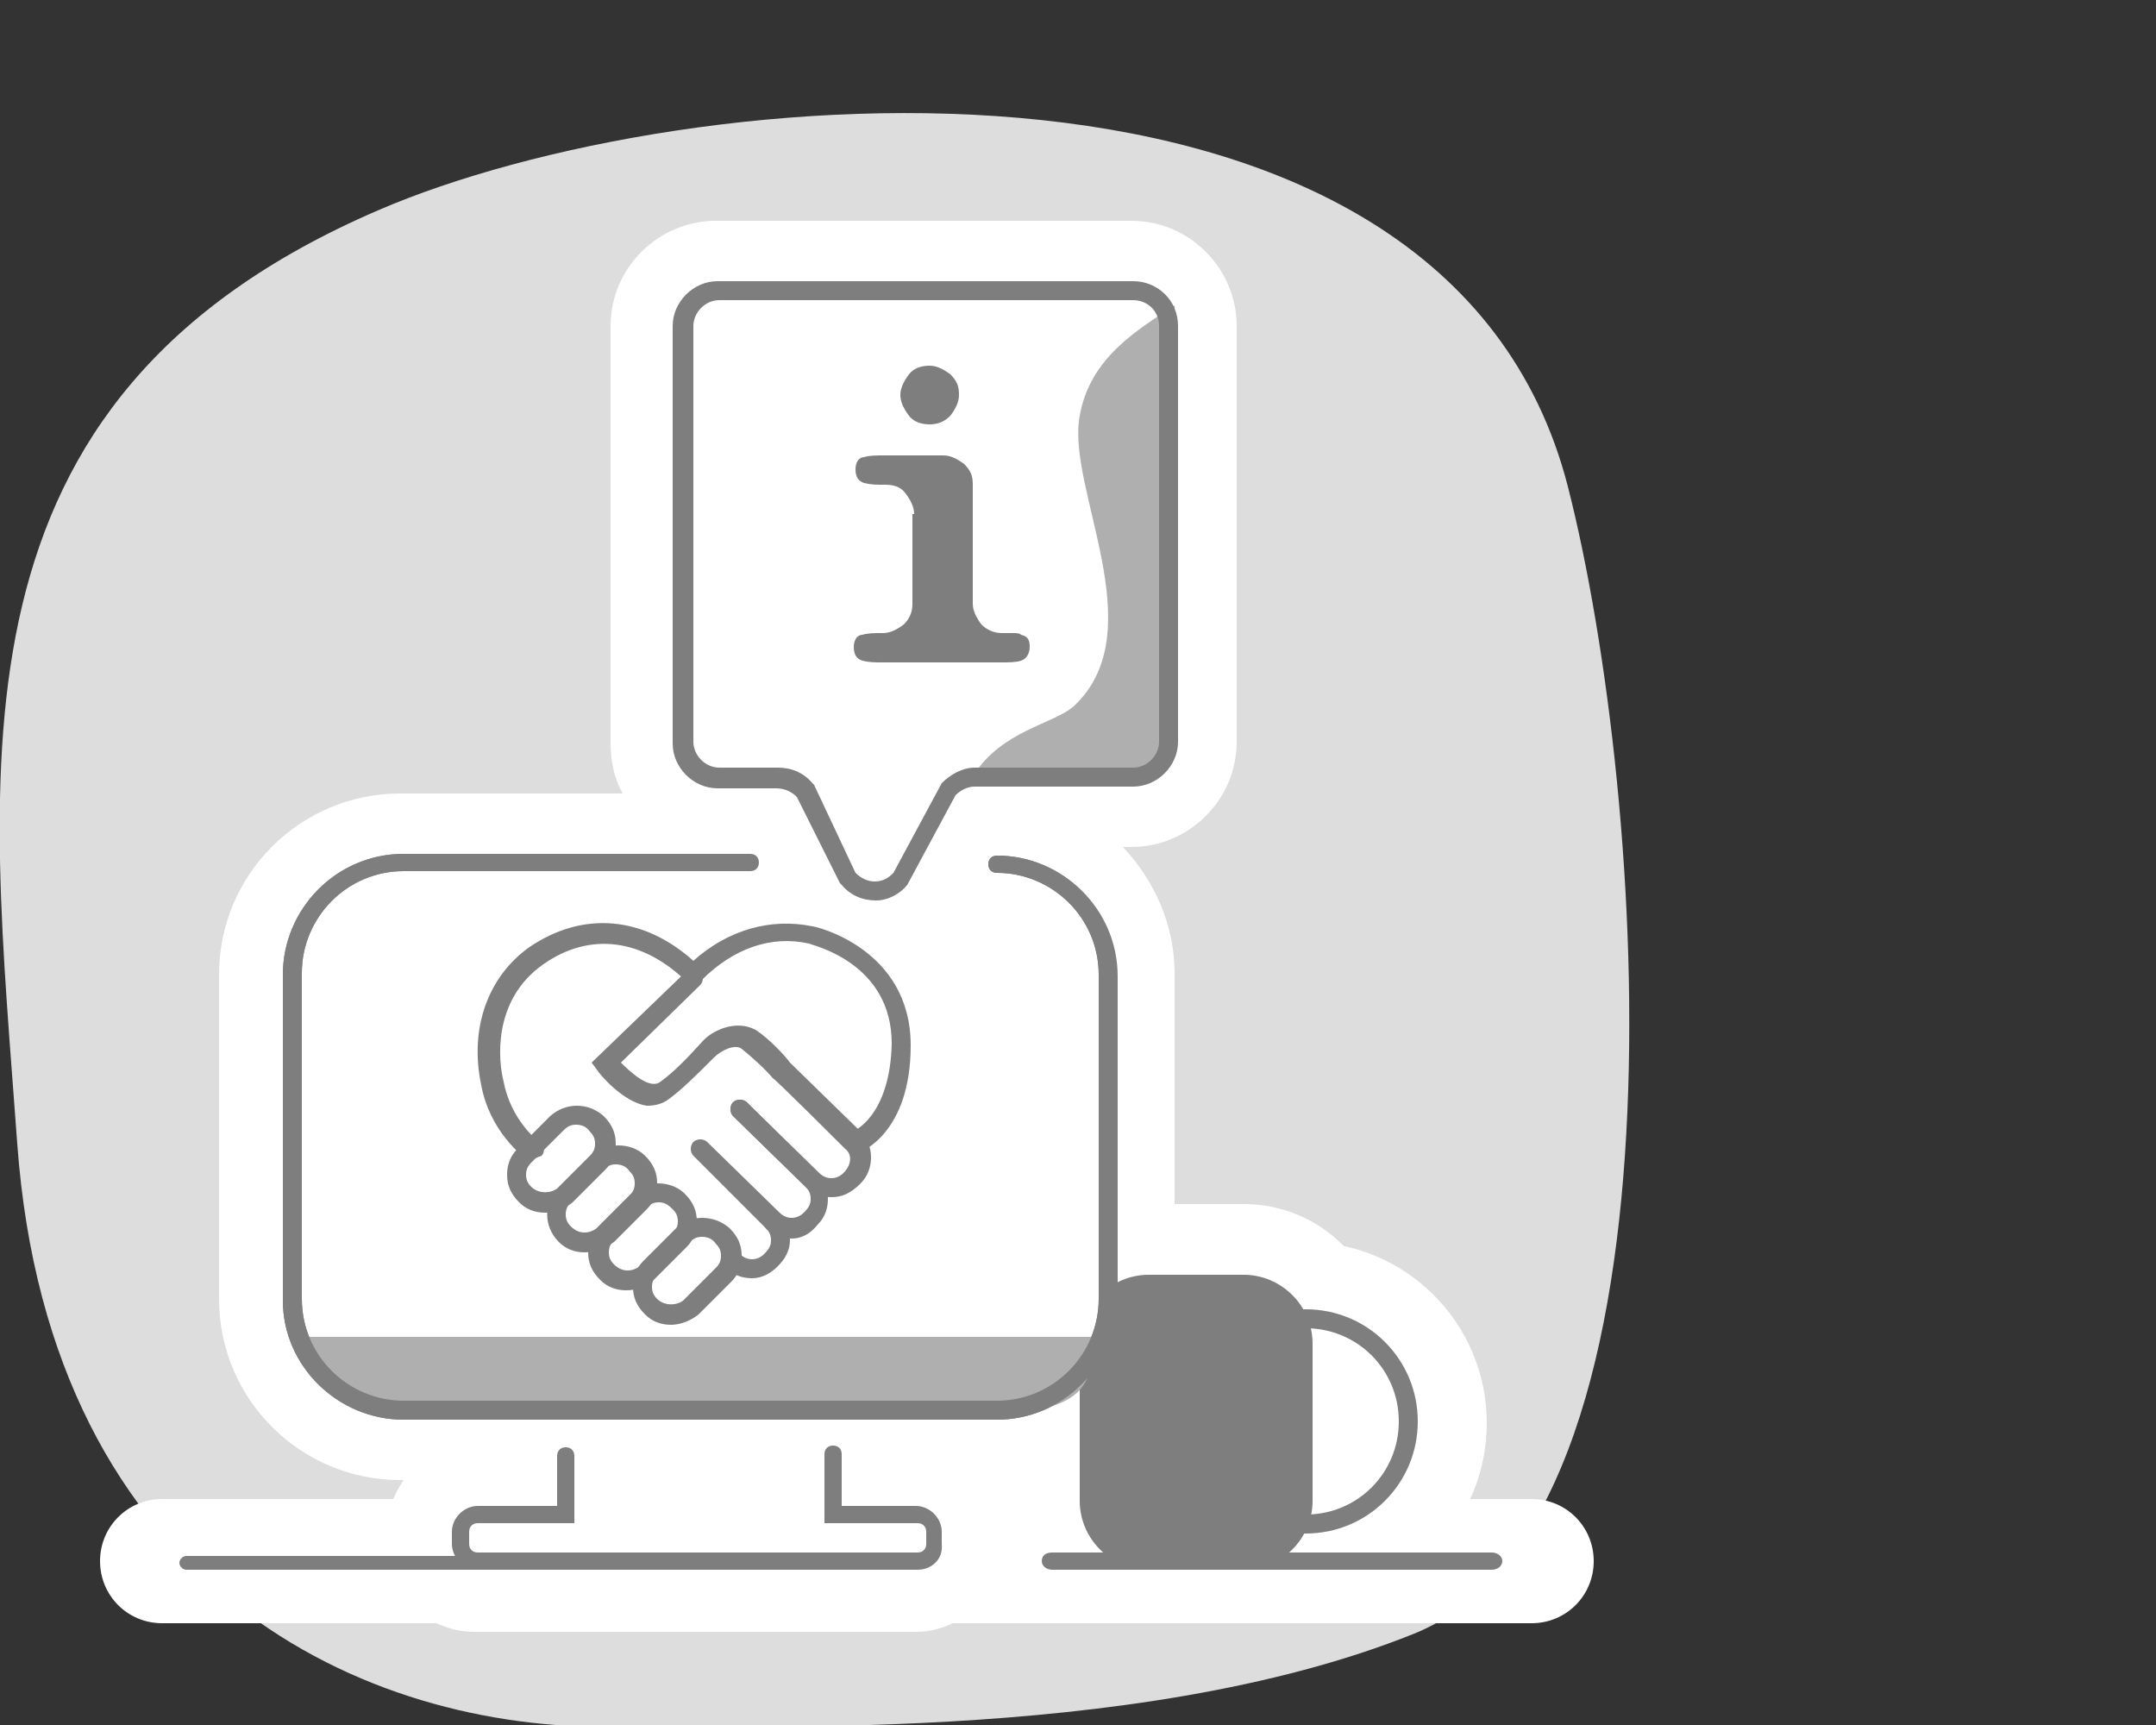 
<svg version="1.1" id="Layer_1" xmlns="http://www.w3.org/2000/svg" xmlns:xlink="http://www.w3.org/1999/xlink" x="0px" y="0px"
	 viewBox="0 0 125 100" style="enable-background:new 0 0 125 100;" xml:space="preserve">
<rect x="0" y="0" width="125" height="100" fill="#333333" stroke="none"/>
<style type="text/css">
	.st0{fill:#DDDDDD;}
	.st1{fill:#FFFFFF;}
	.st2{fill:#7E7E7E;}
	.st3{fill:#AFAFAF;}
</style>
<g id="Layer_14">
	<g>
		<path class="st0" d="M21.9,12.2c17.8-7.7,61.9-11.6,69,16c4.6,18,7.4,59.9-8.9,66.5c-16.4,6.6-40,5.2-46.5,5.4
			C21.4,100.3,2.9,92.3,1,66.3C-0.6,44.2-3.6,23.2,21.9,12.2z"/>
		<path class="st1" d="M27.5,94.6c-2.8,0-5.1-2.3-5.1-5.1v-0.7c0-1.1,0.4-2.1,1-3h-0.2c-5.8,0-10.5-4.7-10.5-10.5V56.5
			c0-5.8,4.7-10.5,10.5-10.5h12.9c-0.5-0.9-0.7-1.9-0.7-2.9V18.9c0-3.4,2.8-6.1,6.1-6.1h24.1c3.4,0,6.1,2.8,6.1,6.1V43
			c0,3.4-2.8,6.1-6.1,6.1h-0.5c1.8,1.9,3,4.5,3,7.3v18.9c0,5.8-4.7,10.5-10.5,10.5h-0.5c0.6,0.8,1,1.9,1,3v0.7c0,2.8-2.3,5.1-5,5.1
			L27.5,94.6L27.5,94.6z"/>
		<path class="st1" d="M75.7,93c-5.8,0-10.5-4.7-10.5-10.5s4.7-10.5,10.5-10.5s10.5,4.7,10.5,10.5S81.5,93,75.7,93z M75.7,81.1
			c-0.8,0-1.4,0.6-1.4,1.4s0.6,1.4,1.4,1.4s1.4-0.6,1.4-1.4S76.5,81.1,75.7,81.1z"/>
		<path class="st1" d="M66.5,93.1c-4.5,0-8.1-1.6-8.1-6.1v-9.1c0-4.5,3.6-8.1,8.1-8.1h5.6c4.5,0,8.1,3.6,8.1,8.1V87
			c0,4.5-3.6,6.1-8.1,6.1H66.5z"/>
		<path class="st1" d="M9.4,94.1c-2,0-3.6-1.6-3.6-3.6s1.6-3.6,3.6-3.6h79.4c2,0,3.6,1.6,3.6,3.6s-1.6,3.6-3.6,3.6H9.4z"/>
		<path class="st2" d="M72.1,73.9h-0.9h-3.7h-0.9c-2.2,0-4,1.8-4,4V87c0,2.2,1.8,4,4,4h0.9h3.7h0.9c2.2,0,4-1.8,4-4v-9.1
			C76.1,75.7,74.3,73.9,72.1,73.9z"/>
		<path class="st2" d="M75.7,88.9c-3.6,0-6.5-2.9-6.5-6.5s2.9-6.5,6.5-6.5s6.5,2.9,6.5,6.5S79.3,88.9,75.7,88.9z M75.7,77
			c-3,0-5.4,2.4-5.4,5.4s2.4,5.4,5.4,5.4s5.4-2.4,5.4-5.4S78.7,77,75.7,77z"/>
		<g>
			<path class="st1" d="M57.8,50c3.5,0,6.4,2.9,6.4,6.4v18.9c0,3.6-2.9,6.4-6.4,6.4H23.4c-3.5,0-6.4-2.9-6.4-6.4V56.5
				c0-3.5,2.9-6.4,6.4-6.4"/>
			<path class="st2" d="M57.8,82.3H23.4c-3.8,0-7-3.1-7-6.9V56.5c0-3.8,3.1-7,7-7c0.3,0,0.5,0.2,0.5,0.5s-0.2,0.5-0.5,0.5
				c-3.3,0-5.9,2.7-5.9,5.9v18.9c0,3.3,2.7,5.9,5.9,5.9h34.4c3.3,0,5.9-2.7,5.9-5.9V56.5c0-3.3-2.7-5.9-5.9-5.9
				c-0.3,0-0.5-0.2-0.5-0.5s0.2-0.5,0.5-0.5c3.8,0,7,3.1,7,7v18.9C64.7,79.2,61.6,82.3,57.8,82.3z"/>
		</g>
		<path class="st3" d="M17,77.5l1,1c0,3.6,4.9,3.4,8.5,3.4h29.3c3.5,0,7.5,0.2,7.5-3.4l1-1H17z"/>
		<path class="st2" d="M53.2,91H27.7c-0.8,0-1.5-0.7-1.5-1.5v-0.7c0-0.8,0.7-1.5,1.5-1.5h4.6v-2.9c0-0.3,0.2-0.5,0.5-0.5
			s0.5,0.2,0.5,0.5v3.9h-5.6c-0.3,0-0.5,0.2-0.5,0.5v0.7c0,0.3,0.2,0.5,0.5,0.5h25.5c0.3,0,0.5-0.2,0.5-0.5v-0.7
			c0-0.3-0.2-0.5-0.5-0.5h-5.4v-4c0-0.3,0.2-0.5,0.5-0.5s0.5,0.2,0.5,0.5v3h4.3c0.8,0,1.5,0.7,1.5,1.5v0.7C54.7,90.4,54,91,53.2,91z
			"/>
		<g>
			<g>
				<path class="st2" d="M45.9,71.8c-0.6,0-1.1-0.2-1.5-0.6L40.2,67c-0.2-0.2-0.2-0.6,0-0.8s0.6-0.2,0.8,0l4.2,4.1
					c0.4,0.4,1,0.4,1.4,0c0.3-0.3,0.4-0.5,0.4-0.8c0-0.3-0.1-0.5-0.3-0.7l-4.2-4.1c-0.2-0.2-0.2-0.6,0-0.8c0.2-0.2,0.6-0.2,0.8,0
					l4.1,4.1c0.4,0.4,0.6,0.9,0.6,1.5c0,0.6-0.2,1.1-0.6,1.5C47,71.5,46.5,71.8,45.9,71.8z"/>
				<path class="st2" d="M43.6,74.1c-0.6,0-1.1-0.2-1.5-0.6c-0.2-0.2-0.2-0.6,0-0.8s0.6-0.2,0.8,0c0.4,0.4,1,0.4,1.4,0
					c0.3-0.3,0.4-0.5,0.4-0.8c0-0.3-0.1-0.5-0.3-0.7c-0.2-0.2-0.2-0.6,0-0.8s0.6-0.2,0.8,0c0.4,0.4,0.6,0.9,0.6,1.5
					c0,0.6-0.3,1.1-0.7,1.5C44.7,73.8,44.2,74.1,43.6,74.1z"/>
				<path class="st2" d="M36.3,74.8c-0.6,0-1.1-0.2-1.5-0.6c-0.5-0.5-0.7-1-0.7-1.6c0-0.6,0.2-1.1,0.6-1.5l1.9-1.9
					c0.8-0.8,2.3-0.8,3.1,0c0.5,0.5,0.7,1,0.7,1.6c0,0.6-0.2,1.1-0.6,1.5l-1.9,1.9C37.5,74.6,36.9,74.8,36.3,74.8z M38.2,69.7
					c-0.3,0-0.5,0.1-0.7,0.3l-1.9,1.9c-0.2,0.2-0.3,0.4-0.3,0.7c0,0.3,0.1,0.5,0.3,0.7c0.5,0.5,1.1,0.4,1.5,0.1l1.9-1.9
					c0.2-0.2,0.3-0.4,0.3-0.7c0-0.3-0.1-0.5-0.3-0.7C38.7,69.8,38.5,69.7,38.2,69.7z"/>
				<path class="st2" d="M38.9,76.8c-0.6,0-1.1-0.2-1.5-0.6c-0.5-0.5-0.7-1-0.7-1.6c0-0.6,0.2-1.1,0.6-1.5l1.9-1.9
					c0.8-0.8,2.2-0.8,3.1,0c0.5,0.5,0.7,1,0.7,1.6s-0.2,1.1-0.6,1.5l-1.9,1.9C40,76.6,39.4,76.8,38.9,76.8z M40.7,71.7
					c-0.3,0-0.5,0.1-0.7,0.3l-1.9,1.9c-0.2,0.2-0.3,0.4-0.3,0.7c0,0.3,0.1,0.5,0.3,0.7c0.4,0.4,1.1,0.4,1.5,0.1l1.9-1.9
					c0.2-0.2,0.3-0.4,0.3-0.7c0-0.3-0.1-0.5-0.3-0.7C41.3,71.8,41,71.7,40.7,71.7z"/>
				<path class="st2" d="M30.8,67.2c-0.1,0-0.3,0-0.4-0.1c-0.1-0.1-2-1.5-2.5-4.2c-0.7-3.3,0.4-6.3,2.8-8c3.1-2.1,6.6-1.8,9.5,0.8
					c2-1.8,4.5-2.5,6.9-2c0.2,0,5.7,1.3,5.7,6.9c0,5.1-2.9,6.2-3,6.2c-0.3,0.1-0.6-0.1-0.8-0.4s0-0.6,0.4-0.8c0.1,0,2.2-0.9,2.3-5.1
					c0-4.7-4.6-5.7-4.8-5.8c-2.2-0.5-4.4,0.3-6.2,2.1l-0.4,0.4L39.9,57c-2.6-2.6-5.7-3-8.4-1.1c-3,2.1-2.6,5.7-2.3,6.8
					c0.4,2.2,2,3.5,2.1,3.5c0.3,0.2,0.3,0.6,0.1,0.8C31.1,67.1,31,67.2,30.8,67.2z"/>
				<path class="st2" d="M48.2,69.4c-0.6,0-1.1-0.2-1.5-0.6l-4.2-4.1c-0.2-0.2-0.2-0.6,0-0.8c0.2-0.2,0.6-0.2,0.8,0l4.2,4.1
					c0.4,0.4,1,0.4,1.4,0c0.5-0.5,0.5-1.1,0.1-1.4l0,0c0,0-4.1-4.1-4.2-4.1c-0.4-0.5-1.3-1.3-1.8-1.7c-0.4-0.3-1.2,0.1-1.6,0.5
					c-1,1-1.8,1.8-2.6,2.4c-0.4,0.3-0.8,0.4-1.3,0.4c-1.4-0.2-2.8-1.9-2.9-2.1l-0.3-0.4l5.5-5.3c0.2-0.2,0.6-0.2,0.8,0
					c0.2,0.2,0.2,0.6,0,0.8L36,61.6c0.6,0.6,1.7,1.6,2.3,1.1c0.7-0.5,1.5-1.3,2.4-2.3c0.6-0.7,2-1.3,3.1-0.7c0.8,0.5,1.8,1.6,2,1.9
					l4.1,4c0.8,0.8,0.8,2.2,0,3C49.3,69.2,48.8,69.4,48.2,69.4z"/>
				<path class="st2" d="M31.6,70.3c-0.6,0-1.1-0.2-1.5-0.6c-0.5-0.5-0.7-1-0.7-1.6s0.2-1.1,0.6-1.5l1.9-1.9c0.9-0.8,2.2-0.8,3.1,0
					c0.5,0.5,0.7,1,0.7,1.6c0,0.6-0.2,1.1-0.6,1.5l-1.9,1.9C32.7,70.1,32.2,70.3,31.6,70.3z M33.4,65.2c-0.3,0-0.5,0.1-0.7,0.3
					l-1.9,1.9c-0.2,0.2-0.3,0.4-0.3,0.7c0,0.3,0.1,0.5,0.3,0.7c0.4,0.4,1.1,0.4,1.5,0.1l1.9-1.9c0.2-0.2,0.3-0.4,0.3-0.7
					c0-0.3-0.1-0.5-0.3-0.7C34,65.3,33.7,65.2,33.4,65.2z M34.6,67.3L34.6,67.3L34.6,67.3z"/>
				<path class="st2" d="M33.9,72.6c-0.6,0-1.1-0.2-1.5-0.6c-0.9-0.9-0.9-2.3,0-3.1l1.9-1.9c0.8-0.8,2.3-0.8,3.1,0
					c0.5,0.5,0.7,1,0.7,1.6s-0.2,1.1-0.6,1.5l-1.9,1.9C35,72.4,34.4,72.6,33.9,72.6z M35.7,67.5c-0.3,0-0.5,0.1-0.7,0.3l-1.9,1.9
					c-0.2,0.2-0.3,0.4-0.3,0.7c0,0.3,0.1,0.5,0.3,0.7c0.5,0.5,1.1,0.4,1.5,0.1l1.9-1.9c0.2-0.2,0.3-0.4,0.3-0.7
					c0-0.3-0.1-0.5-0.3-0.7C36.3,67.6,36,67.5,35.7,67.5z"/>
			</g>
		</g>
		<path class="st2" d="M57.8,82.3H23.4c-3.8,0-7-3.1-7-6.9V56.5c0-3.8,3.1-7,7-7h20.1c0.3,0,0.5,0.2,0.5,0.5s-0.2,0.5-0.5,0.5H23.4
			c-3.3,0-5.9,2.7-5.9,5.9v18.9c0,3.3,2.7,5.9,5.9,5.9h34.4c3.3,0,5.9-2.7,5.9-5.9V56.5c0-3.3-2.7-5.9-5.9-5.9
			c-0.3,0-0.5-0.2-0.5-0.5s0.2-0.5,0.5-0.5c3.8,0,6.9,3.1,6.9,7v18.9C64.7,79.2,61.6,82.3,57.8,82.3z"/>
		<path class="st3" d="M68.1,42.9V17.7c-2.1,1.4-4.9,3-5.5,6.4c-0.8,4.2,4.3,12.4-0.3,16.8c-1.2,1.1-4.2,1.4-5.9,4.1l9.7-0.2
			C67.2,45,68.1,44,68.1,42.9z"/>
		<path class="st2" d="M50.8,52.2C50.7,52.2,50.7,52.2,50.8,52.2c-0.8,0-1.5-0.3-2-0.9l-0.1-0.1l-2.5-5c-0.3-0.3-0.7-0.5-1.2-0.5
			h-3.4c-1.4,0-2.6-1.2-2.6-2.6V18.9c0-1.4,1.2-2.6,2.6-2.6h24.1c1.4,0,2.6,1.1,2.6,2.6V43c0,1.4-1.2,2.6-2.6,2.6h-9.2
			c-0.4,0-0.8,0.2-1.1,0.5l-2.8,5.2C52.2,51.8,51.5,52.2,50.8,52.2z M49.6,50.6c0.3,0.3,0.7,0.5,1.1,0.5c0.5,0,0.8-0.2,1.1-0.5
			l2.8-5.2c0.5-0.5,1.2-0.9,1.9-0.9h9.2c0.8,0,1.5-0.7,1.5-1.5V18.9c0-0.9-0.7-1.5-1.5-1.5H41.7c-0.8,0-1.5,0.7-1.5,1.5V43
			c0,0.8,0.7,1.5,1.5,1.5h3.4c0.8,0,1.5,0.3,2,0.9l0.1,0.1L49.6,50.6z"/>
		<g>
			<path class="st2" d="M53,29.8c0-0.4-0.2-0.8-0.5-1.2c-0.3-0.4-0.7-0.5-1.2-0.5c-0.5,0-0.8,0-1.2-0.1c-0.3-0.1-0.5-0.3-0.5-0.8
				c0-0.4,0.2-0.7,0.5-0.7c0.3-0.1,0.7-0.1,1.2-0.1h3.4c0.4,0,0.8,0.2,1.2,0.5c0.4,0.4,0.5,0.7,0.5,1.2v6.9c0,0.4,0.2,0.8,0.5,1.2
				c0.3,0.3,0.7,0.5,1.2,0.5c0.2,0,0.4,0,0.6,0c0.2,0,0.4,0,0.5,0.1c0.4,0.1,0.5,0.3,0.5,0.7s-0.2,0.7-0.5,0.8
				c-0.3,0.1-0.7,0.1-1.2,0.1h-6.8c-0.5,0-0.8,0-1.2-0.1c-0.3-0.1-0.5-0.3-0.5-0.8c0-0.4,0.2-0.7,0.5-0.7c0.3-0.1,0.7-0.1,1.2-0.1
				c0.4,0,0.8-0.2,1.2-0.5c0.4-0.4,0.5-0.8,0.5-1.2V29.8z M52.7,24.1c-0.3-0.4-0.5-0.8-0.5-1.2s0.2-0.8,0.5-1.2s0.8-0.5,1.2-0.5
				s0.8,0.2,1.2,0.5c0.4,0.4,0.5,0.7,0.5,1.2c0,0.4-0.2,0.8-0.5,1.2c-0.4,0.4-0.8,0.5-1.2,0.5S53,24.5,52.7,24.1z"/>
		</g>
		<path class="st2" d="M52.6,91H10.8c-0.2,0-0.4-0.2-0.4-0.4s0.2-0.4,0.4-0.4h41.8c0.2,0,0.4,0.2,0.4,0.4S52.8,91,52.6,91z"/>
		<path class="st2" d="M86.5,91H61c-0.3,0-0.6-0.2-0.6-0.5S60.6,90,61,90h25.5c0.3,0,0.6,0.2,0.6,0.5C87.1,90.8,86.8,91,86.5,91z"/>
	</g>
	<rect x="56.1" y="85.2" class="st1" width="3.1" height="2"/>
</g>
</svg>
